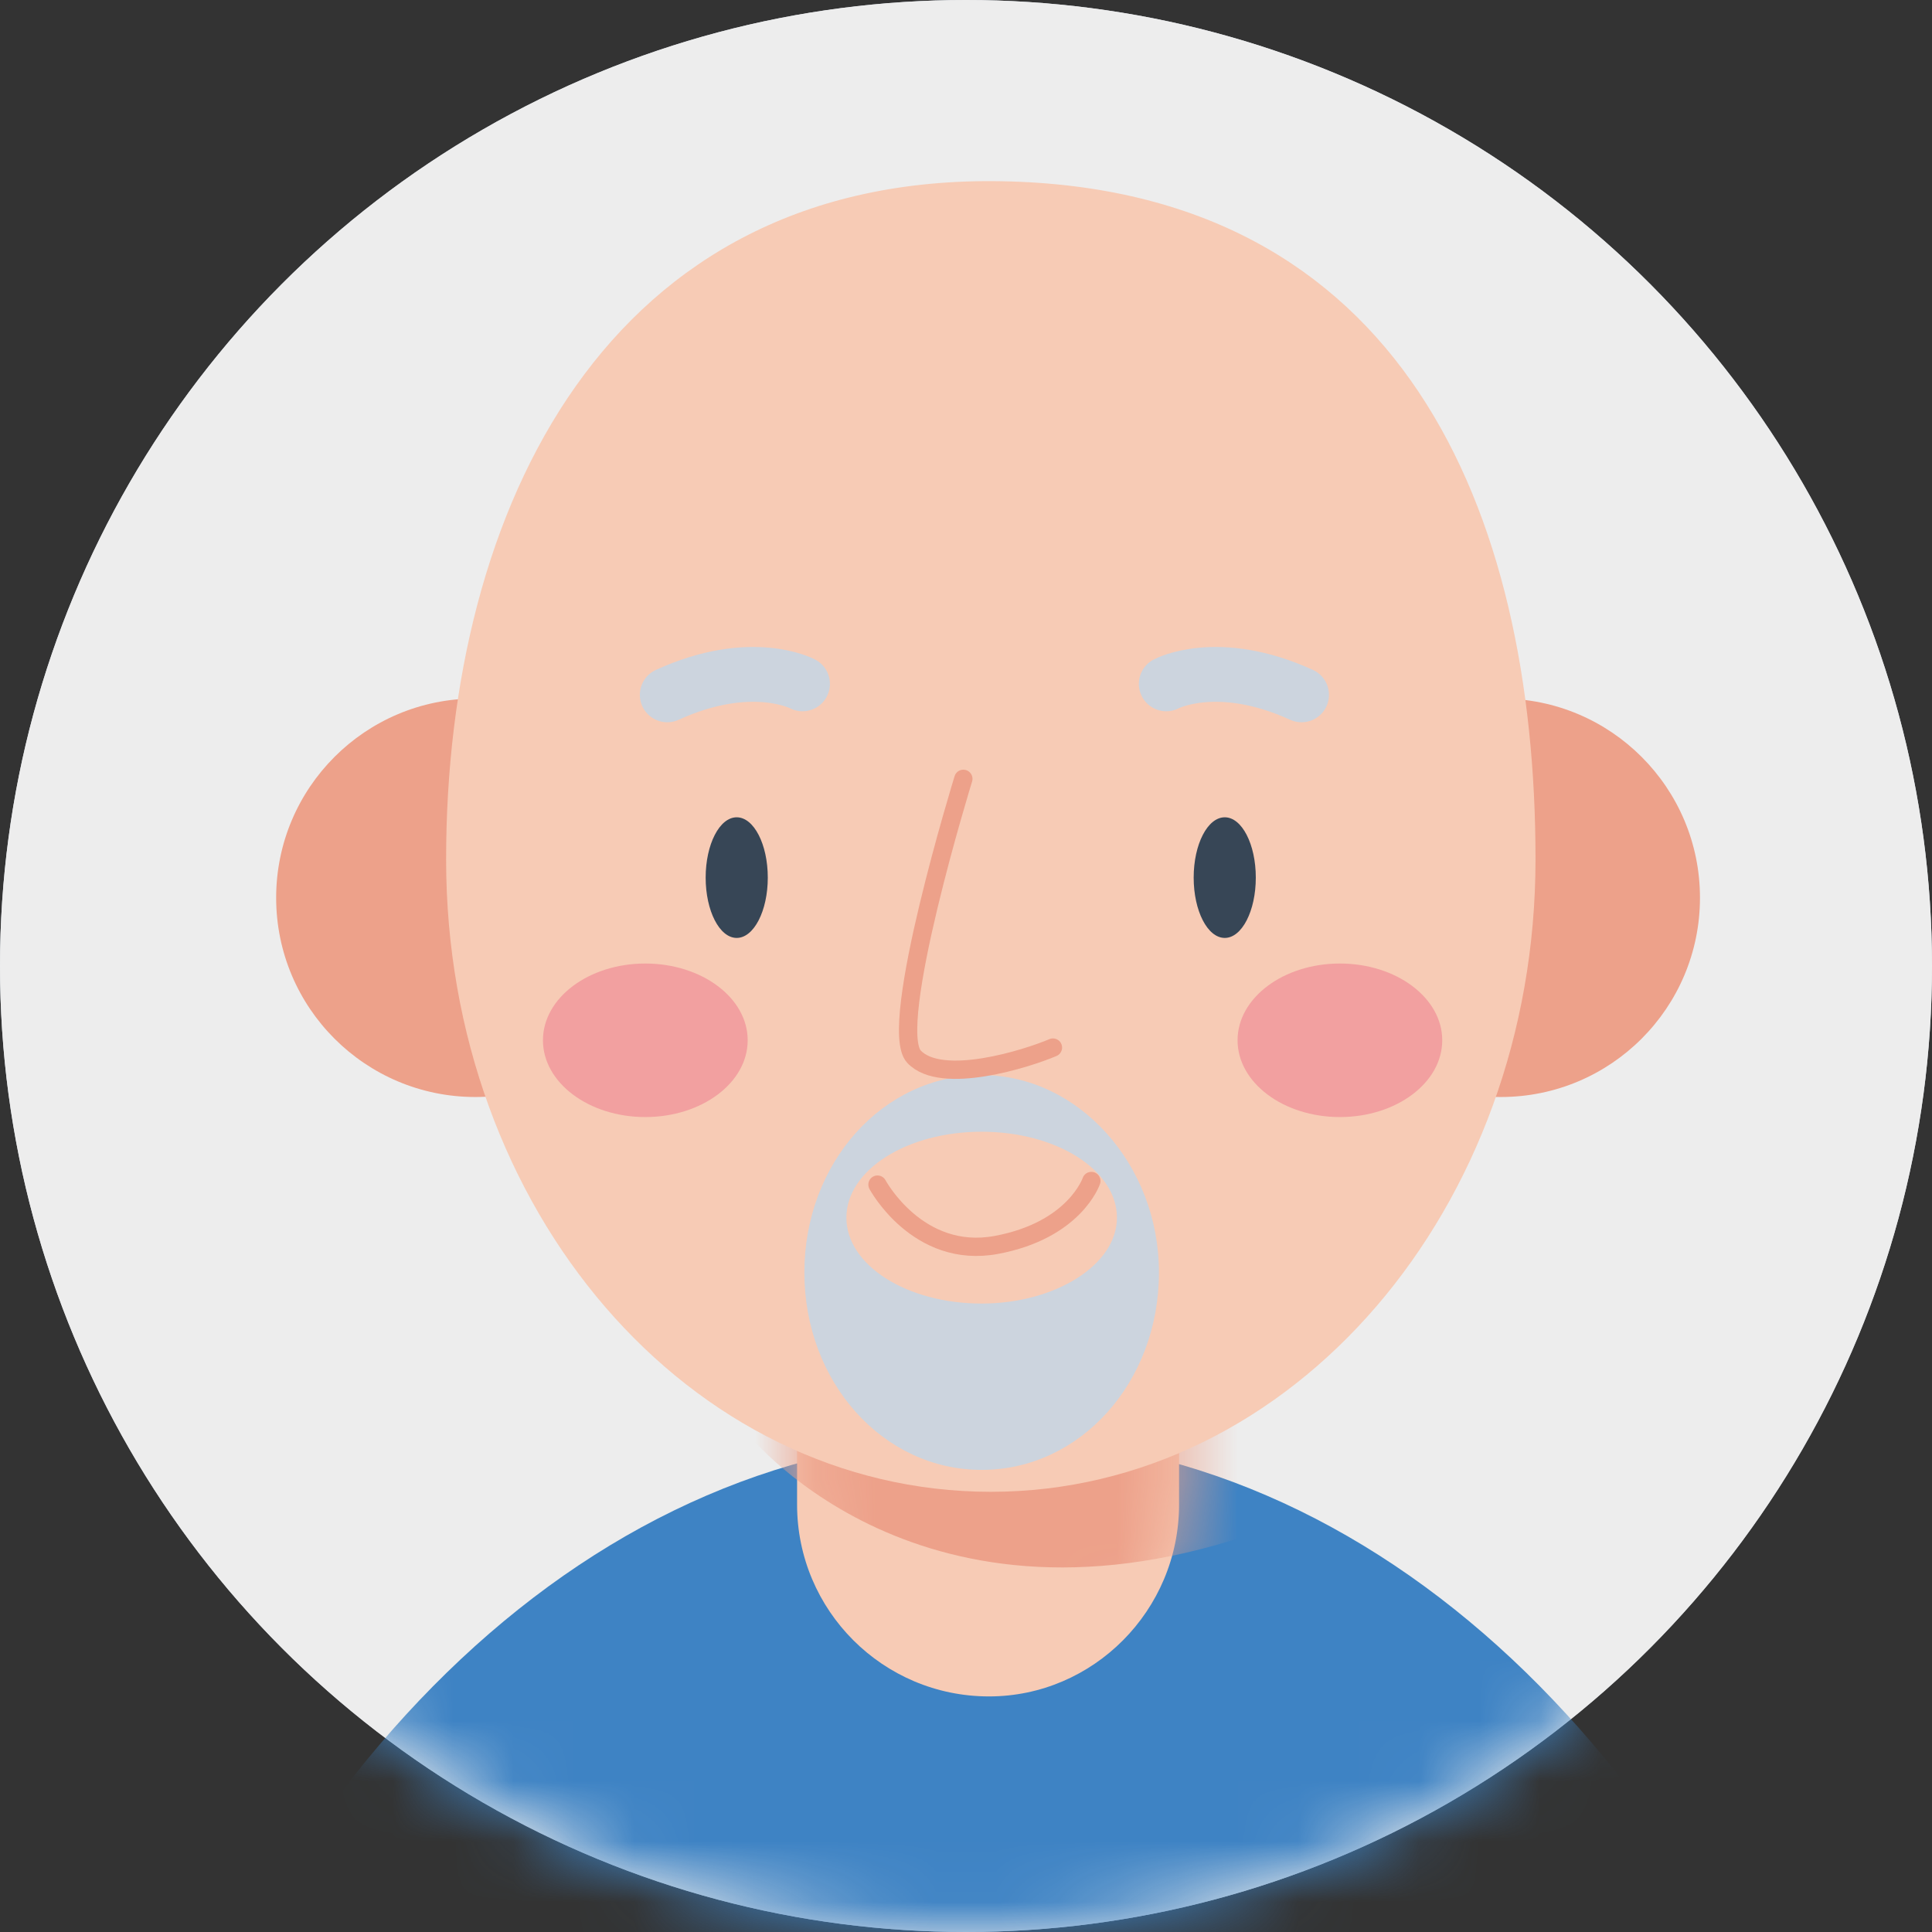 <svg width="32" height="32" viewBox="0 0 32 32" fill="none" xmlns="http://www.w3.org/2000/svg">
<rect x="0" y="0" width="32" height="32" fill="#333333" stroke="none"/>
<circle cx="16" cy="16" r="16" fill="#CCD4DE"/>
<circle cx="16" cy="16" r="16" fill="#EDEDED"/>
<mask id="mask0" mask-type="alpha" maskUnits="userSpaceOnUse" x="0" y="0" width="32" height="32">
<circle cx="16" cy="16" r="16" fill="#C4C4C4"/>
</mask>
<g mask="url(#mask0)">
<path d="M2.394 36.97H30.67C28.309 29.22 22.799 23.801 16.35 23.801C9.871 23.801 4.361 29.22 2 37.001C2.121 36.97 2.272 36.97 2.394 36.97Z" fill="#3E83C4"/>
<path d="M16.381 28.098C14.625 28.098 13.202 26.675 13.202 24.919V17.441H19.529V24.919C19.529 26.675 18.106 28.098 16.381 28.098Z" fill="#F7CBB5"/>
<mask id="mask1" mask-type="alpha" maskUnits="userSpaceOnUse" x="13" y="17" width="7" height="12">
<path d="M16.381 28.098C14.625 28.098 13.202 26.675 13.202 24.919V17.441H19.529V24.919C19.529 26.675 18.106 28.098 16.381 28.098Z" fill="#F7CBB5"/>
</mask>
<g mask="url(#mask1)">
<path d="M12.324 23.679C12.324 23.679 15.079 27.282 20.649 25.435C24.04 24.315 21.951 21.045 21.951 21.045L11.93 23.588" fill="#EDA18A"/>
</g>
<path d="M7.874 18.17C9.696 18.17 11.174 16.693 11.174 14.87C11.174 13.048 9.696 11.57 7.874 11.57C6.051 11.57 4.574 13.048 4.574 14.87C4.574 16.693 6.051 18.17 7.874 18.17Z" fill="#EDA18A"/>
<path d="M24.858 18.17C26.68 18.17 28.157 16.693 28.157 14.87C28.157 13.048 26.68 11.57 24.858 11.57C23.035 11.57 21.558 13.048 21.558 14.87C21.558 16.693 23.035 18.17 24.858 18.17Z" fill="#EDA18A"/>
<path d="M25.433 14.234C25.433 20.016 21.406 24.709 16.411 24.709C11.416 24.709 7.389 20.047 7.389 14.234C7.389 8.421 10.053 2.881 16.593 3.002C23.223 3.123 25.433 8.451 25.433 14.234Z" fill="#F7CBB5"/>
<path d="M16.259 17.807C14.625 17.807 13.323 19.26 13.323 21.076C13.323 22.893 14.625 24.346 16.259 24.346C17.894 24.346 19.196 22.893 19.196 21.076C19.196 19.29 17.864 17.807 16.259 17.807ZM16.259 21.591C15.018 21.591 14.019 20.955 14.019 20.168C14.019 19.381 15.018 18.745 16.259 18.745C17.501 18.745 18.5 19.381 18.5 20.168C18.5 20.955 17.47 21.591 16.259 21.591Z" fill="#CCD4DE"/>
<path d="M12.202 15.535C12.486 15.535 12.717 15.088 12.717 14.536C12.717 13.984 12.486 13.537 12.202 13.537C11.918 13.537 11.688 13.984 11.688 14.536C11.688 15.088 11.918 15.535 12.202 15.535Z" fill="#374656"/>
<path d="M20.286 15.535C20.57 15.535 20.8 15.088 20.8 14.536C20.8 13.984 20.57 13.537 20.286 13.537C20.001 13.537 19.771 13.984 19.771 14.536C19.771 15.088 20.001 15.535 20.286 15.535Z" fill="#374656"/>
<path d="M15.956 12.9C15.956 12.9 14.685 17.018 15.139 17.502C15.593 17.986 17.016 17.532 17.44 17.351" stroke="#EDA18A" stroke-width="0.303" stroke-miterlimit="10" stroke-linecap="round" stroke-linejoin="round"/>
<path d="M14.534 19.621C14.534 19.621 15.2 20.862 16.502 20.62C17.803 20.378 18.076 19.561 18.076 19.561" stroke="#EDA18A" stroke-width="0.303" stroke-miterlimit="10" stroke-linecap="round" stroke-linejoin="round"/>
<path d="M10.688 18.502C11.625 18.502 12.384 17.933 12.384 17.23C12.384 16.528 11.625 15.959 10.688 15.959C9.752 15.959 8.993 16.528 8.993 17.23C8.993 17.933 9.752 18.502 10.688 18.502Z" fill="#F2A0A0"/>
<path d="M22.193 18.502C23.129 18.502 23.888 17.933 23.888 17.23C23.888 16.528 23.129 15.959 22.193 15.959C21.257 15.959 20.498 16.528 20.498 17.23C20.498 17.933 21.257 18.502 22.193 18.502Z" fill="#F2A0A0"/>
<path d="M13.292 11.327C13.292 11.327 12.444 10.873 11.052 11.509" stroke="#CCD4DE" stroke-width="0.908" stroke-miterlimit="10" stroke-linecap="round" stroke-linejoin="round"/>
<path d="M19.317 11.327C19.317 11.327 20.165 10.873 21.558 11.509" stroke="#CCD4DE" stroke-width="0.908" stroke-miterlimit="10" stroke-linecap="round" stroke-linejoin="round"/>
</g>
</svg>
